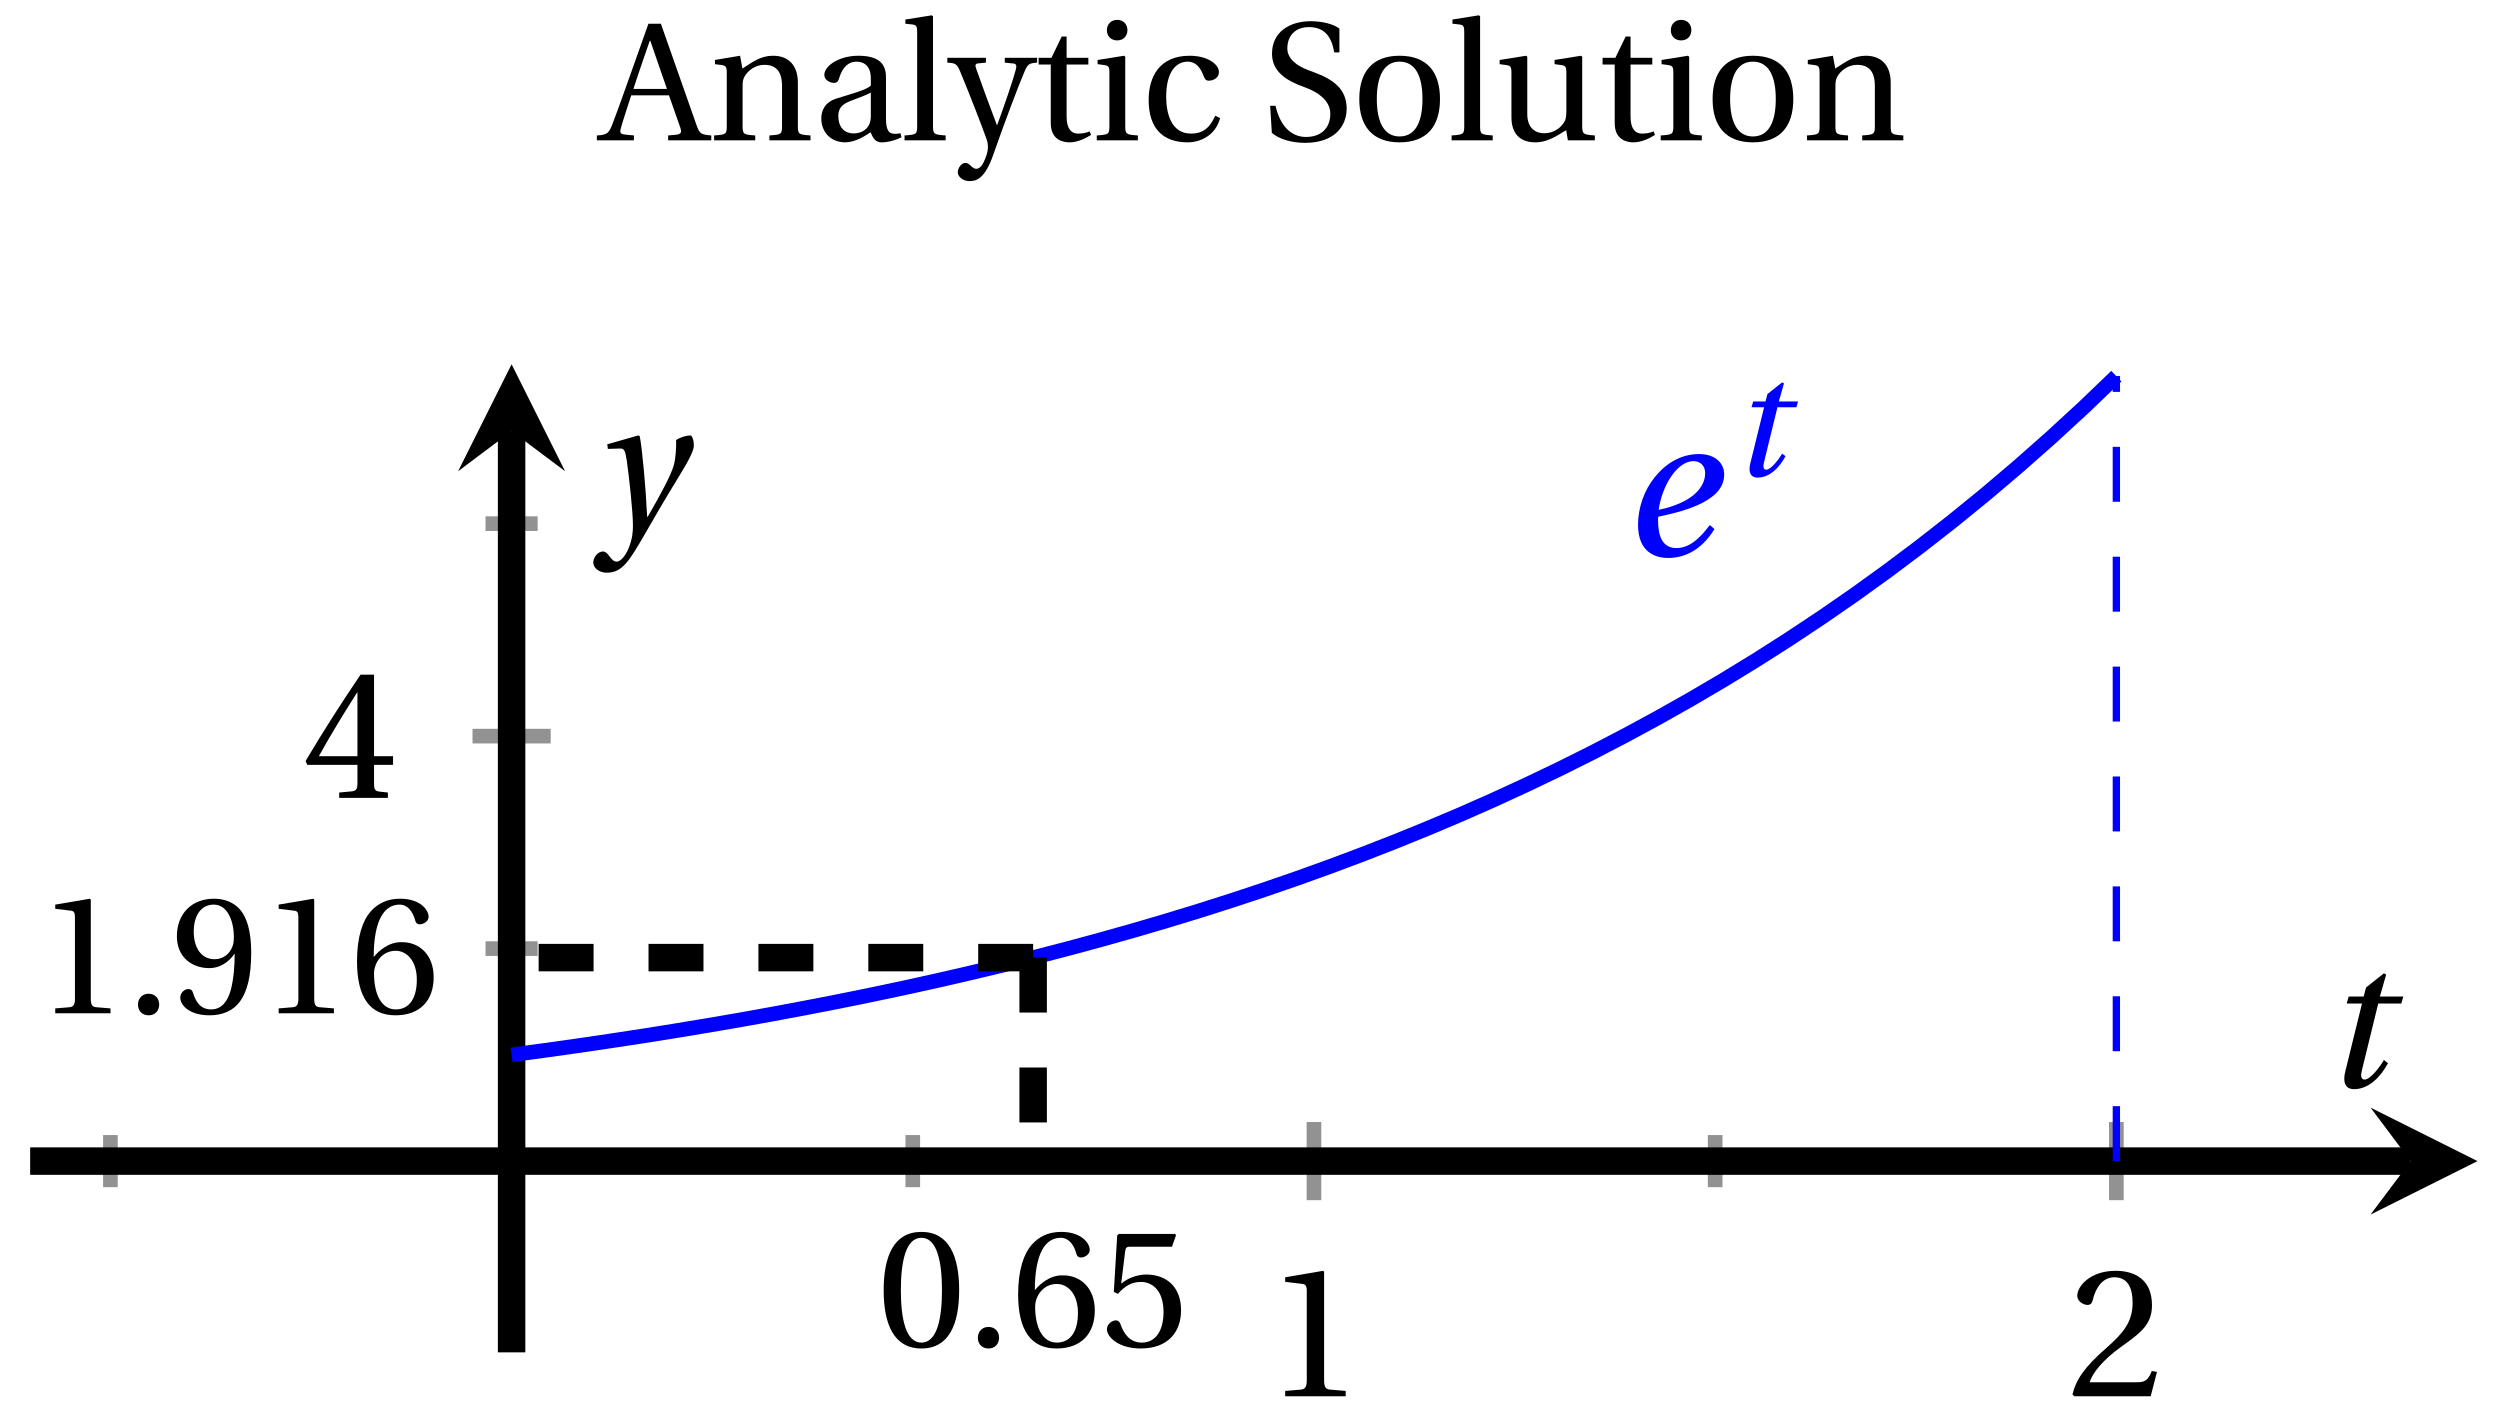 <svg xmlns="http://www.w3.org/2000/svg" xmlns:xlink="http://www.w3.org/1999/xlink" version="1.1" width="136" height="77" viewBox="0 0 136 77">
<defs>
<path id="font_1_3" d="M.437 0V.029L.353 .036C.332 .038 .32 .046 .32 .085V.674L.315 .68 .109 .645V.62L.202 .609C.219 .607 .226 .599 .226 .57V.085C.226 .066 .223 .054 .217 .047 .212 .04 .204 .037 .193 .036L.109 .029V0H.437Z"/>
<path id="font_1_4" d="M.485 .132 .457 .137C.436 .083 .416 .076 .376 .076H.12C.136 .128 .195 .199 .288 .266 .384 .336 .458 .381 .458 .493 .458 .632 .366 .68 .261 .68 .124 .68 .053 .597 .053 .545 .053 .511 .091 .495 .108 .495 .126 .495 .133 .505 .137 .522 .153 .59 .192 .645 .254 .645 .331 .645 .353 .58 .353 .507 .353 .4 .299 .34 .212 .263 .089 .156 .046 .088 .027 .01L.037 0H.451L.485 .132Z"/>
<path id="font_1_5" d="M.3 .179V.077C.3 .043 .289 .037 .265 .035L.201 .029V0H.465V.029L.42 .034C.397 .037 .39 .043 .39 .077V.179H.493V.226H.39V.668H.317C.223 .53 .111 .356 .019 .2L.028 .179H.3M.091 .226C.151 .335 .221 .45 .298 .571H.3V.226H.091Z"/>
<clipPath id="clip_2">
<path transform="matrix(1,0,0,-1,1.641,73.568)" d="M0 0H133.131V53.752H0Z"/>
</clipPath>
<path id="font_1_2" d="M.265 .645C.36 .645 .387 .497 .387 .334 .387 .171 .36 .023 .265 .023 .17 .023 .143 .171 .143 .334 .143 .497 .17 .645 .265 .645M.265 .68C.1 .68 .041 .534 .041 .334 .041 .134 .1-.012 .265-.012 .43-.012 .489 .134 .489 .334 .489 .534 .43 .68 .265 .68Z"/>
<path id="font_1_1" d="M.133-.012C.172-.012 .195 .015 .196 .051 .196 .088 .172 .116 .133 .116 .095 .116 .07 .088 .07 .051 .07 .015 .095-.012 .133-.012Z"/>
<path id="font_1_7" d="M.272-.012C.42-.012 .499 .078 .499 .214 .499 .349 .412 .424 .308 .422 .232 .424 .172 .369 .145 .336H.143C.144 .556 .207 .645 .297 .645 .343 .645 .375 .606 .39 .549 .393 .537 .401 .528 .416 .528 .438 .528 .469 .545 .469 .573 .469 .613 .42 .68 .3 .68 .221 .68 .165 .65 .123 .602 .078 .55 .044 .454 .044 .309 .044 .093 .122-.012 .272-.012M.274 .371C.337 .371 .399 .314 .399 .199 .399 .094 .358 .023 .274 .023 .187 .023 .145 .116 .145 .236 .145 .297 .19 .371 .274 .371Z"/>
<path id="font_1_6" d="M.426 .592 .45 .66 .445 .668H.111L.101 .659 .081 .324 .105 .312C.147 .36 .188 .383 .242 .383 .306 .383 .376 .336 .376 .204 .376 .101 .334 .023 .247 .023 .177 .023 .141 .074 .121 .131 .116 .146 .107 .155 .093 .155 .073 .155 .04 .135 .04 .102 .04 .056 .11-.012 .24-.012 .405-.012 .48 .088 .48 .215 .48 .355 .392 .427 .273 .427 .218 .427 .159 .403 .127 .374L.125 .376 .148 .563C.151 .588 .158 .592 .177 .592H.426Z"/>
<path id="font_1_8" d="M.229 .268C.291 .268 .343 .303 .377 .352H.379C.379 .289 .374 .208 .356 .139 .338 .073 .303 .023 .239 .023 .171 .023 .146 .076 .131 .123 .127 .136 .12 .144 .103 .144 .084 .144 .056 .124 .056 .093 .056 .049 .109-.012 .23-.012 .311-.012 .373 .018 .411 .071 .452 .128 .477 .216 .477 .361 .477 .485 .452 .566 .413 .613 .375 .658 .32 .68 .256 .68 .128 .68 .036 .595 .036 .457 .036 .332 .126 .268 .229 .268M.259 .321C.181 .321 .136 .389 .136 .485 .136 .577 .177 .645 .255 .645 .335 .645 .374 .55 .374 .453 .374 .436 .373 .416 .367 .4 .351 .353 .312 .321 .259 .321Z"/>
<path id="font_3_1" d="M.435 .151C.399 .104 .345 .037 .27 .037 .2 .037 .179 .097 .179 .176 .179 .181 .179 .185 .18 .192 .348 .226 .421 .266 .464 .306 .499 .341 .506 .374 .506 .402 .506 .455 .464 .502 .382 .502 .292 .502 .218 .456 .163 .388 .11 .323 .08 .236 .08 .152 .08 .012 .171-.012 .229-.012 .302-.012 .39 .02 .458 .131L.435 .151M.182 .226C.199 .347 .274 .467 .354 .467 .389 .467 .412 .443 .412 .408 .412 .338 .351 .262 .182 .226Z"/>
<path id="font_3_2" d="M.428 .452 .439 .49H.312L.346 .609 .334 .616 .237 .539 .224 .49H.143L.132 .452H.215L.125 .086C.11 .029 .122-.012 .172-.012 .252-.012 .316 .054 .356 .129L.334 .146C.311 .107 .26 .04 .229 .04 .208 .04 .208 .063 .214 .088L.303 .452H.428Z"/>
<path id="font_3_3" d="M.071 .454 .074 .429 .142 .431C.164 .432 .169 .415 .177 .363 .188 .285 .21 .093 .21 .013 .21-.017 .208-.058 .186-.111 .168-.153 .142-.182 .122-.182 .107-.182 .096-.171 .081-.151 .069-.135 .061-.127 .046-.127 .02-.128-.005-.158-.005-.187-.005-.214 .024-.242 .068-.242 .153-.242 .19-.179 .278-.027 .298 .007 .358 .113 .42 .215 .477 .309 .54 .406 .54 .446 .54 .481 .529 .502 .522 .502 .503 .502 .469 .494 .444 .477 .445 .442 .443 .381 .431 .339 .415 .283 .356 .175 .29 .061H.287C.28 .214 .261 .425 .247 .498L.239 .502 .071 .454Z"/>
<path id="font_1_9" d="M.65 0V.029C.592 .034 .581 .037 .563 .089L.351 .692H.277L.172 .396C.141 .309 .099 .189 .064 .098 .043 .044 .034 .032-.029 .029V0H.191V.029L.139 .034C.109 .037 .106 .047 .114 .074 .131 .134 .152 .196 .175 .267H.399L.466 .076C.476 .047 .471 .036 .439 .033L.394 .029V0H.65M.387 .305H.188C.22 .405 .255 .503 .285 .591H.288L.387 .305Z"/>
<path id="font_1_15" d="M.529 .343C.529 .444 .474 .502 .382 .502 .308 .502 .262 .466 .2 .426L.186 .502 .037 .477V.452L.075 .447C.101 .443 .107 .438 .107 .402V.087C.107 .036 .104 .034 .032 .029V0H.276V.029C.205 .034 .201 .036 .201 .087V.321C.201 .346 .203 .36 .211 .376 .232 .415 .277 .448 .33 .448 .398 .448 .435 .41 .435 .323V.087C.435 .036 .432 .034 .36 .029V0H.604V.029C.533 .034 .529 .036 .529 .087V.343Z"/>
<path id="font_1_11" d="M.343 .143C.343 .062 .281 .041 .242 .041 .18 .041 .15 .085 .15 .144 .15 .191 .172 .215 .228 .236 .268 .251 .321 .27 .343 .284V.143M.433 .369C.433 .427 .42 .502 .269 .502 .156 .502 .067 .443 .067 .388 .067 .356 .104 .341 .123 .341 .144 .341 .15 .352 .155 .369 .177 .443 .218 .467 .258 .467 .297 .467 .343 .447 .343 .367V.325C.318 .299 .221 .274 .142 .249 .07 .227 .049 .177 .049 .13 .049 .055 .099-.012 .193-.012 .255-.01 .31 .027 .342 .048 .356 .011 .372-.012 .407-.012 .444-.012 .487-.001 .525 .018L.519 .042C.505 .039 .483 .037 .468 .041 .45 .045 .433 .064 .433 .127V.369Z"/>
<path id="font_1_14" d="M.189 .736 .182 .742 .025 .717V.692L.063 .688C.089 .685 .095 .68 .095 .642V.087C.095 .036 .092 .034 .02 .029V0H.264V.029C.193 .034 .189 .036 .189 .087V.736Z"/>
<path id="font_1_19" d="M-.005 .49V.461C.043 .459 .053 .453 .071 .409 .121 .289 .204 .076 .228 .007 .234-.01 .236-.025 .236-.042 .236-.065 .227-.095 .212-.127 .197-.16 .179-.169 .168-.169 .158-.169 .149-.166 .131-.148 .121-.139 .113-.134 .101-.134 .082-.134 .057-.161 .057-.19 .057-.214 .085-.242 .127-.242 .167-.242 .218-.23 .269-.082 .331 .096 .423 .34 .454 .41 .472 .45 .478 .458 .528 .461V.49H.336V.461L.388 .456C.405 .454 .407 .442 .402 .422 .387 .362 .335 .211 .291 .091H.289C.243 .212 .203 .321 .166 .426 .16 .444 .158 .455 .181 .457L.224 .461V.49H-.005Z"/>
<path id="font_1_17" d="M.326 .45V.49H.197V.616H.168L.107 .49H.031V.45H.103V.102C.103 0 .179-.012 .214-.012 .265-.012 .313 .014 .342 .032L.334 .053C.31 .043 .288 .04 .263 .04 .229 .04 .197 .064 .197 .14V.45H.326Z"/>
<path id="font_1_13" d="M.037 .477V.452L.075 .447C.101 .443 .107 .438 .107 .402V.087C.107 .036 .104 .034 .032 .029V0H.276V.029C.205 .034 .201 .036 .201 .087V.496L.194 .502 .037 .477M.153 .715C.117 .715 .092 .689 .092 .653 .092 .618 .117 .593 .153 .593 .19 .593 .213 .618 .214 .653 .214 .689 .19 .715 .153 .715Z"/>
<path id="font_1_12" d="M.3 .04C.181 .04 .153 .164 .153 .258 .153 .407 .212 .467 .281 .467 .327 .467 .356 .434 .376 .38 .382 .364 .388 .354 .407 .354 .427 .354 .466 .367 .466 .405 .466 .451 .4 .502 .292 .502 .11 .502 .049 .373 .049 .24 .049 .073 .131-.012 .281-.012 .351-.012 .445 .025 .473 .132L.444 .146C.413 .076 .373 .04 .3 .04Z"/>
<path id="font_1_10" d="M.06 .045C.104 .004 .187-.015 .257-.015 .434-.015 .504 .086 .504 .188 .504 .306 .424 .362 .307 .405L.275 .417C.208 .442 .152 .485 .152 .545 .152 .618 .196 .672 .28 .672 .366 .672 .414 .623 .43 .522H.461V.663C.427 .69 .359 .707 .291 .707 .169 .707 .061 .646 .061 .514 .061 .409 .145 .354 .25 .317L.268 .31C.312 .293 .407 .247 .407 .158 .407 .072 .352 .02 .263 .02 .169 .02 .107 .093 .082 .205H.05L.06 .045Z"/>
<path id="font_1_16" d="M.288 .502C.128 .502 .049 .407 .049 .245 .049 .083 .128-.012 .288-.012 .45-.012 .528 .083 .528 .245 .528 .407 .45 .502 .288 .502M.153 .245C.153 .383 .197 .467 .288 .467 .381 .467 .424 .383 .424 .245 .424 .107 .381 .023 .288 .023 .197 .023 .153 .107 .153 .245Z"/>
<path id="font_1_18" d="M.591 0V.029C.522 .034 .516 .036 .516 .087V.496L.509 .502 .352 .477V.452L.39 .447C.416 .443 .422 .438 .422 .402V.177C.422 .149 .419 .127 .414 .117 .391 .071 .343 .042 .291 .042 .233 .042 .19 .078 .19 .156V.496L.183 .502 .026 .477V.452L.064 .447C.09 .443 .096 .438 .096 .402V.138C.096 .023 .164-.012 .238-.012 .323-.012 .392 .046 .421 .06L.431 0H.591Z"/>
</defs>
<path transform="matrix(1,0,0,-1,1.641,73.568)" stroke-width=".797" stroke-linecap="butt" stroke-miterlimit="10" stroke-linejoin="miter" fill="none" stroke="#929292" d="M4.365 8.986V11.821M48.014 8.986V11.821M91.664 8.986V11.821"/>
<path transform="matrix(1,0,0,-1,1.641,73.568)" stroke-width=".797" stroke-linecap="butt" stroke-miterlimit="10" stroke-linejoin="miter" fill="none" stroke="#929292" d="M69.839 8.278V12.53M113.489 8.278V12.53"/>
<path transform="matrix(1,0,0,-1,1.641,73.568)" stroke-width=".797" stroke-linecap="butt" stroke-miterlimit="10" stroke-linejoin="miter" fill="none" stroke="#929292" d="M24.772 21.963H27.607M24.772 45.082H27.607"/>
<path transform="matrix(1,0,0,-1,1.641,73.568)" stroke-width=".797" stroke-linecap="butt" stroke-miterlimit="10" stroke-linejoin="miter" fill="none" stroke="#929292" d="M24.064 33.523H28.316"/>
<path transform="matrix(1,0,0,-1,1.641,73.568)" stroke-width="1.494" stroke-linecap="butt" stroke-miterlimit="10" stroke-linejoin="miter" fill="none" stroke="#000000" d="M0 10.404H129.494"/>
<path transform="matrix(1,0,0,-1,131.139,63.164)" d="M3.636 0-2.182 2.909 0 0-2.182-2.909"/>
<path transform="matrix(1,0,0,-1,1.641,73.568)" stroke-width="1.494" stroke-linecap="butt" stroke-miterlimit="10" stroke-linejoin="miter" fill="none" stroke="#000000" d="M26.19 0V50.116"/>
<path transform="matrix(0,-1,-1,-0,27.831,23.452)" d="M3.636 0-2.182 2.909 0 0-2.182-2.909"/>
<use data-text="1" xlink:href="#font_1_3" transform="matrix(10.037,0,0,-10.037,68.82,75.957)"/>
<use data-text="2" xlink:href="#font_1_4" transform="matrix(10.037,0,0,-10.037,112.471,75.957)"/>
<use data-text="4" xlink:href="#font_1_5" transform="matrix(10.037,0,0,-10.037,16.434,43.405)"/>
<g clip-path="url(#clip_2)">
<path transform="matrix(1,0,0,-1,1.641,73.568)" stroke-width=".797" stroke-linecap="butt" stroke-miterlimit="10" stroke-linejoin="miter" fill="none" stroke="#0000ff" d="M26.19 16.183 27.971 16.424 29.753 16.675 31.534 16.936 33.316 17.208 35.098 17.492 36.879 17.787 38.661 18.094 40.442 18.415 42.224 18.749 44.006 19.096 45.787 19.458 47.569 19.835 49.35 20.228 51.132 20.638 52.914 21.064 54.695 21.508 56.477 21.971 58.258 22.453 60.04 22.955 61.822 23.478 63.603 24.022 65.385 24.589 67.166 25.18 68.948 25.796 70.73 26.437 72.511 27.105 74.293 27.801 76.074 28.525 77.856 29.28 79.638 30.067 81.419 30.886 83.201 31.739 84.982 32.628 86.764 33.554 88.545 34.518 90.327 35.523 92.109 36.569 93.89 37.659 95.672 38.795 97.453 39.977 99.235 41.209 101.017 42.493 102.798 43.83 104.58 45.222 106.361 46.672 108.143 48.184 109.925 49.757 111.706 51.396 113.488 53.104"/>
<path transform="matrix(1,0,0,-1,1.641,73.568)" stroke-width=".399" stroke-linecap="butt" stroke-dasharray="2.989,2.989" stroke-miterlimit="10" stroke-linejoin="miter" fill="none" stroke="#0000ff" d="M113.489 10.404V53.111"/>
<path transform="matrix(1,0,0,-1,1.641,73.568)" stroke-width="1.494" stroke-linecap="butt" stroke-dasharray="2.989,2.989" stroke-miterlimit="10" stroke-linejoin="miter" fill="none" stroke="#000000" d="M54.562 21.474V10.404"/>
<path transform="matrix(1,0,0,-1,1.641,73.568)" stroke-width="1.494" stroke-linecap="butt" stroke-dasharray="2.989,2.989" stroke-miterlimit="10" stroke-linejoin="miter" fill="none" stroke="#000000" d="M54.562 21.474H26.19"/>
<use data-text="0" xlink:href="#font_1_2" transform="matrix(9.166,0,0,-9.166,47.696,73.248)"/>
<use data-text="." xlink:href="#font_1_1" transform="matrix(9.166,0,0,-9.166,52.554,73.248)"/>
<use data-text="6" xlink:href="#font_1_7" transform="matrix(9.166,0,0,-9.166,54.983,73.248)"/>
<use data-text="5" xlink:href="#font_1_6" transform="matrix(9.166,0,0,-9.166,59.85,73.248)"/>
<use data-text="1" xlink:href="#font_1_3" transform="matrix(9.166,0,0,-9.166,2.006,55.123)"/>
<use data-text="." xlink:href="#font_1_1" transform="matrix(9.166,0,0,-9.166,6.864,55.123)"/>
<use data-text="9" xlink:href="#font_1_8" transform="matrix(9.166,0,0,-9.166,9.293,55.123)"/>
<use data-text="1" xlink:href="#font_1_3" transform="matrix(9.166,0,0,-9.166,14.16,55.123)"/>
<use data-text="6" xlink:href="#font_1_7" transform="matrix(9.166,0,0,-9.166,19.018,55.123)"/>
<use data-text="e" xlink:href="#font_3_1" transform="matrix(10.999,0,0,-10.999,88.229,30.222)" fill="#0000ff"/>
<use data-text="t" xlink:href="#font_3_2" transform="matrix(8.249,0,0,-8.249,94.194,25.882)" fill="#0000ff"/>
</g>
<use data-text="t" xlink:href="#font_3_2" transform="matrix(10.037,0,0,-10.037,126.334,59.13)"/>
<use data-text="y" xlink:href="#font_3_3" transform="matrix(10.037,0,0,-10.037,32.324,28.726)"/>
<use data-text="A" xlink:href="#font_1_9" transform="matrix(9.166,0,0,-9.166,32.735,7.634)"/>
<use data-text="n" xlink:href="#font_1_15" transform="matrix(9.166,0,0,-9.166,38.555,7.634)"/>
<use data-text="a" xlink:href="#font_1_11" transform="matrix(9.166,0,0,-9.166,44.229,7.634)"/>
<use data-text="l" xlink:href="#font_1_14" transform="matrix(9.166,0,0,-9.166,49.023,7.634)"/>
<use data-text="y" xlink:href="#font_1_19" transform="matrix(9.166,0,0,-9.166,51.58,7.634)"/>
<use data-text="t" xlink:href="#font_1_17" transform="matrix(9.166,0,0,-9.166,56.218,7.634)"/>
<use data-text="i" xlink:href="#font_1_13" transform="matrix(9.166,0,0,-9.166,59.371,7.634)"/>
<use data-text="c" xlink:href="#font_1_12" transform="matrix(9.166,0,0,-9.166,62.038,7.634)"/>
<use data-text="S" xlink:href="#font_1_10" transform="matrix(9.166,0,0,-9.166,68.638,7.634)"/>
<use data-text="o" xlink:href="#font_1_16" transform="matrix(9.166,0,0,-9.166,73.496,7.634)"/>
<use data-text="l" xlink:href="#font_1_14" transform="matrix(9.166,0,0,-9.166,78.784,7.634)"/>
<use data-text="u" xlink:href="#font_1_18" transform="matrix(9.166,0,0,-9.166,81.342,7.634)"/>
<use data-text="t" xlink:href="#font_1_17" transform="matrix(9.166,0,0,-9.166,86.896,7.634)"/>
<use data-text="i" xlink:href="#font_1_13" transform="matrix(9.166,0,0,-9.166,90.049,7.634)"/>
<use data-text="o" xlink:href="#font_1_16" transform="matrix(9.166,0,0,-9.166,92.716,7.634)"/>
<use data-text="n" xlink:href="#font_1_15" transform="matrix(9.166,0,0,-9.166,98.005,7.634)"/>
</svg>
